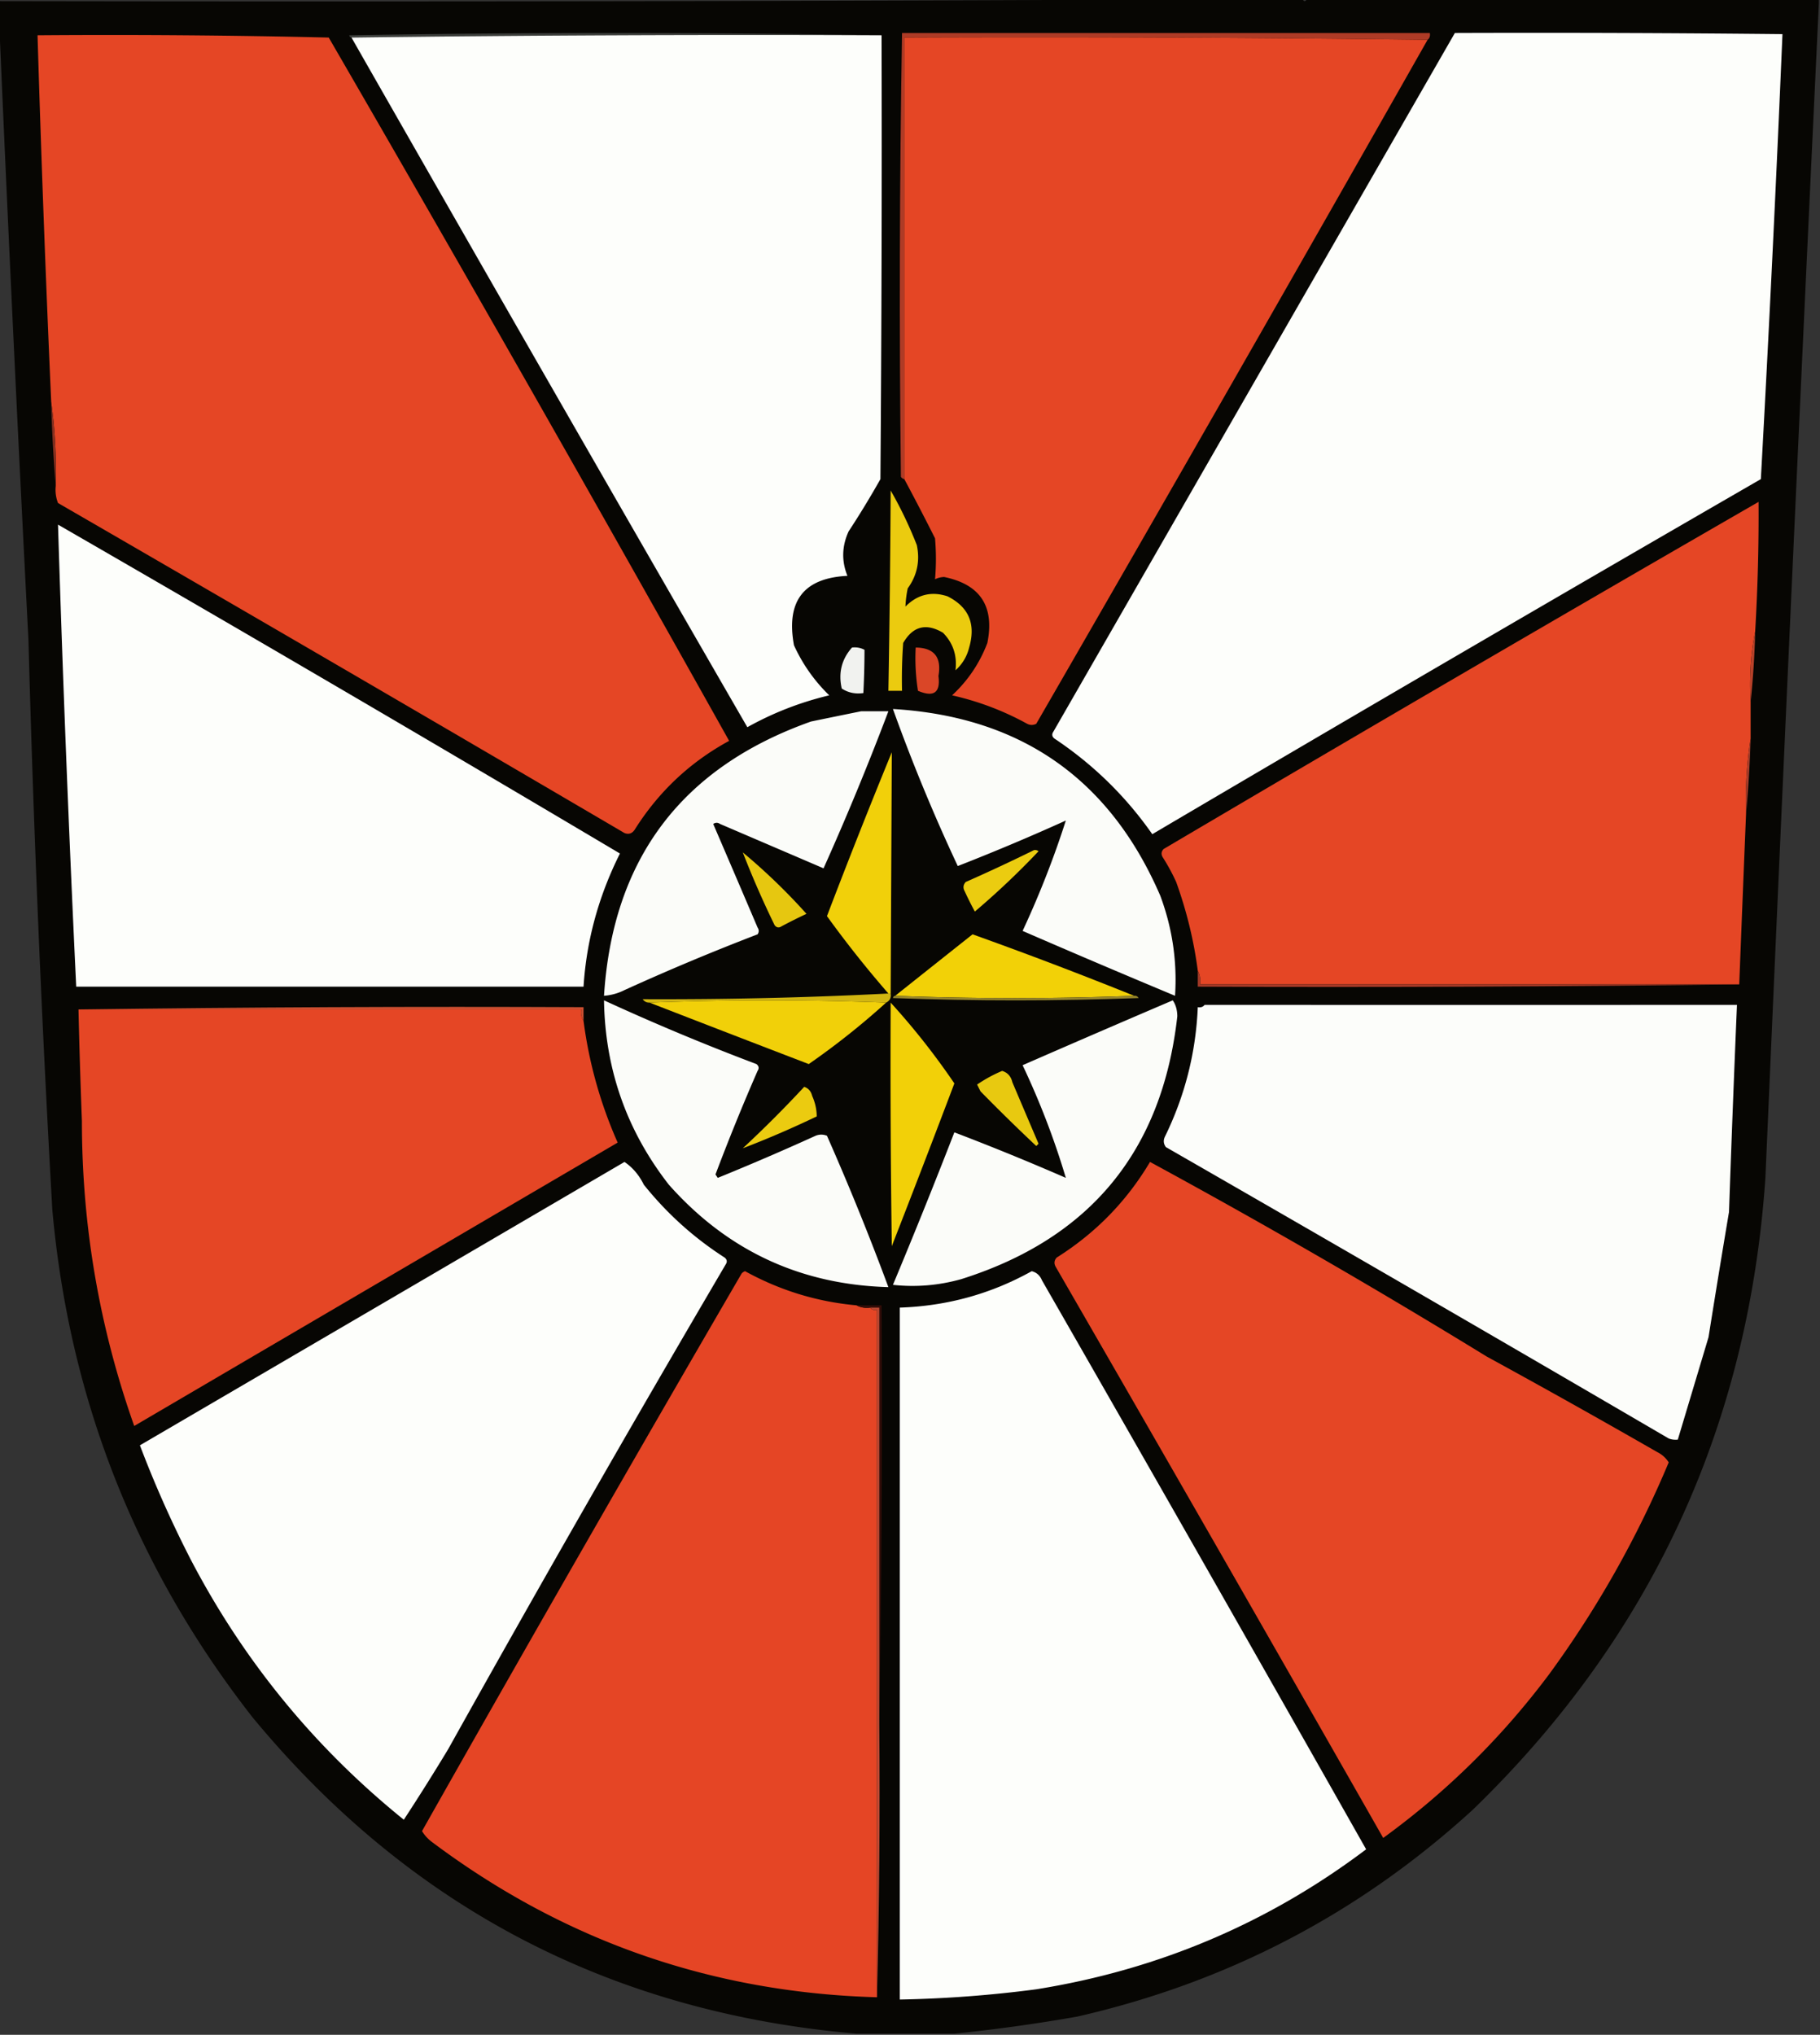 <svg xmlns="http://www.w3.org/2000/svg" width="800" height="894" style="shape-rendering:geometricPrecision;text-rendering:geometricPrecision;image-rendering:optimizeQuality;fill-rule:evenodd;clip-rule:evenodd"><rect width="100%" height="100%" fill="#333333" stroke="none"/><path style="opacity:1" fill="#070603" d="M570.5-.5h2c.667 1.333 1.333 1.333 2 0h225v2a126701.586 126701.586 0 0 0-23.5 516c-7.498 109.288-50.331 201.788-128.5 277.5-49.766 45.554-107.766 75.888-174 91a754.01 754.01 0 0 1-54 7.5h-43c-108.118-9.305-196.618-55.638-265.5-139-51.205-65.453-80.538-139.786-88-223A8402.672 8402.672 0 0 1 12.5 281 30827.165 30827.165 0 0 1-.5 6.5v-6c190.501.333 380.834 0 571-1z"/><path style="opacity:1" fill="#3c3e3b" d="M387.5 15.5c-77.835-.333-155.502 0-233 1-.543-.06-.876-.393-1-1a6852.357 6852.357 0 0 1 234 0z"/><path style="opacity:1" fill="#fdfefb" d="M639.5 14.5c48.001-.167 96.001 0 144 .5a15149.903 15149.903 0 0 1-9.5 195.5 36146.168 36146.168 0 0 0-267.5 156c-11.682-16.682-26.016-30.682-43-42-1.083-.865-1.249-1.865-.5-3a2370656.368 2370656.368 0 0 0 176.5-307zM387.5 15.5c.167 65 0 130.001-.5 195a401.586 401.586 0 0 1-14 23c-2.962 6.518-3.128 13.018-.5 19.5-19.232.936-27.065 11.103-23.5 30.5 3.776 8.282 8.943 15.615 15.5 22-12.703 3.025-24.703 7.691-36 14a67354.113 67354.113 0 0 1-174-303c77.498-1 155.165-1.333 233-1z"/><path style="opacity:1" fill="#ae3b26" d="M627.5 17.5c-76.498-1-153.165-1.333-230-1v194c-.617-.111-1.117-.444-1.5-1-.77-65.006-.603-130.006.5-195h232c.237 1.291-.096 2.291-1 3z"/><path style="opacity:1" fill="#e54625" d="M24.5 213.5c.34-12.542-.326-24.875-2-37a11159.872 11159.872 0 0 1-6-161c42.672-.333 85.339 0 128 1a23649.853 23649.853 0 0 1 176 309c-17.164 9.327-30.997 22.327-41.5 39-1.133 1.711-2.633 2.211-4.5 1.5a45409.25 45409.25 0 0 0-249-145c-.935-2.381-1.268-4.881-1-7.5zM627.5 17.5a45063.145 45063.145 0 0 1-172 300.5c-1.333.667-2.667.667-4 0-10.38-5.715-21.38-9.881-33-12.5 6.959-6.459 12.126-14.126 15.5-23 3.239-16.073-3.095-25.74-19-29a9.839 9.839 0 0 0-4 1c.526-5.948.526-11.948 0-18a1155.25 1155.25 0 0 0-13.5-26v-194c76.835-.333 153.502 0 230 1z"/><path style="opacity:1" fill="#863020" d="M22.5 176.5c1.674 12.125 2.34 24.458 2 37a627.662 627.662 0 0 1-2-37z"/><path style="opacity:1" fill="#e54625" d="M771.5 277.5c-1.975 9.946-2.642 20.279-2 31v16c-1.703 10.784-2.37 21.784-2 33a33466.923 33466.923 0 0 0-3 75h-237c.295-2.235-.039-4.235-1-6-1.724-13.233-4.891-26.233-9.5-39a87.45 87.45 0 0 0-6-11c-.684-1.284-.517-2.451.5-3.5A29905.513 29905.513 0 0 1 773 220.5a869.914 869.914 0 0 1-1.5 57z"/><path style="opacity:1" fill="#ebcb0f" d="M391.5 215.5c4.373 7.6 8.207 15.6 11.5 24 1.462 6.968.129 13.301-4 19a48.023 48.023 0 0 0-1 8c5.299-5.324 11.466-6.824 18.5-4.5 9.352 4.687 12.518 12.187 9.5 22.5-.962 3.92-2.962 7.253-6 10 .768-6.498-1.065-11.998-5.5-16.5-7.399-4.376-13.233-2.876-17.5 4.5-.5 6.992-.666 13.992-.5 21h-6c.507-29.246.841-58.579 1-88z"/><path style="opacity:1" fill="#fdfefb" d="M25.5 230.5a22865.298 22865.298 0 0 1 247 144.5c-9.382 18.723-14.715 38.223-16 58.5h-223c-3.233-67.65-5.9-135.316-8-203z"/><path style="opacity:1" fill="#b84129" d="M771.5 277.5a379.343 379.343 0 0 1-2 31c-.642-10.721.025-21.054 2-31z"/><path style="opacity:1" fill="#f1f2ef" d="M374.5 284.5c1.967-.239 3.801.094 5.5 1a392.194 392.194 0 0 1-.5 19c-3.53.511-6.696-.156-9.5-2-1.559-6.852-.059-12.852 4.5-18z"/><path style="opacity:1" fill="#da4627" d="M402.5 284.5c8.127.093 11.461 4.259 10 12.5.966 7.306-2.034 9.472-9 6.5a91.123 91.123 0 0 1-1-19z"/><path style="opacity:1" fill="#fbfcf9" d="M378.5 312.5h12a1248.547 1248.547 0 0 1-28.5 69L316.5 362c-1-.667-2-.667-3 0a16074.458 16074.458 0 0 1 19.5 45.5c.667 1 .667 2 0 3a1044.475 1044.475 0 0 0-58.5 24.5 23.91 23.91 0 0 1-9 2.5c3.843-60.191 34.176-100.358 91-120.5 7.47-1.54 14.803-3.04 22-4.5zM392.5 311.5c56.128 3.331 95.295 30.664 117.5 82 5.319 14.241 7.485 28.908 6.5 44a5084.666 5084.666 0 0 1-67-28.5c7.449-16.011 13.782-32.178 19-48.5a977.485 977.485 0 0 1-47.5 20 796.552 796.552 0 0 1-28.5-69z"/><path style="opacity:1" fill="#a73c29" d="M769.5 324.5a540.068 540.068 0 0 1-2 33c-.37-11.216.297-22.216 2-33z"/><path style="opacity:1" fill="#f1d00a" d="M391.5 436.5h-1a476.789 476.789 0 0 1-27-34 3092.758 3092.758 0 0 1 28.5-72l-.5 106z"/><path style="opacity:1" fill="#ebcc10" d="M454.5 373.5a2.428 2.428 0 0 1 2 .5 349.1 349.1 0 0 1-28 26.5 159.928 159.928 0 0 1-4.5-9c-.781-1.444-.614-2.777.5-4a805.103 805.103 0 0 0 30-14z"/><path style="opacity:1" fill="#e6c710" d="M326.5 374.5a267.28 267.28 0 0 1 28 27 239.392 239.392 0 0 0-11 5.5c-1.135.749-2.135.583-3-.5a419.31 419.31 0 0 1-14-32z"/><path style="opacity:1" fill="#f2d107" d="M498.5 437.5c-35 1.333-70 1.333-105 0a24732.608 24732.608 0 0 1 34-27 1911.93 1911.93 0 0 1 71 27z"/><path style="opacity:1" fill="#a63927" d="M526.5 426.5c.961 1.765 1.295 3.765 1 6h237c-79.165.999-158.498 1.333-238 1v-7z"/><path style="opacity:1" fill="#d2b611" d="M390.5 436.5h1c.271 1.88-.396 3.213-2 4a1352.838 1352.838 0 0 0-104 0c-1.256.039-2.256-.461-3-1.5 36.347.162 72.347-.672 108-2.5z"/><path style="opacity:1" fill="#97862a" d="M393.5 437.5c35 1.333 70 1.333 105 0 .876-.131 1.543.202 2 1-36 1.333-72 1.333-108 0 .124-.607.457-.94 1-1z"/><path style="opacity:1" fill="#f1d009" d="M285.5 440.5a1352.838 1352.838 0 0 1 104 0 334.957 334.957 0 0 1-34 27 20249.568 20249.568 0 0 1-70-27z"/><path style="opacity:1" fill="#fbfcf9" d="M515.5 439.5c1.305 1.897 1.971 4.231 2 7-6.634 59.13-38.3 97.63-95 115.5-9.876 2.77-19.876 3.603-30 2.5a2853.149 2853.149 0 0 0 27-67 1129.067 1129.067 0 0 1 49 20c-4.999-16.803-11.332-33.303-19-49.5a8616.845 8616.845 0 0 1 66-28.5zM265.5 439.5a1026.437 1026.437 0 0 0 67 28c1.083.865 1.249 1.865.5 3a961.644 961.644 0 0 0-18.5 45.5l1 1.5a1160.288 1160.288 0 0 0 43-18.5c1.667-.667 3.333-.667 5 0a1172.347 1172.347 0 0 1 27 66.5c-38.651-1.075-70.818-16.075-96.5-45-18.534-23.766-28.034-50.766-28.5-81z"/><path style="opacity:1" fill="#fcfdfa" d="M529.5 441.5c77.822.01 155.822.01 234 0a11906.599 11906.599 0 0 0-3.5 91 6176.511 6176.511 0 0 0-9 55l-13.5 45a8.43 8.43 0 0 1-4-.5 35183.956 35183.956 0 0 0-221-128c-1.054-1.388-1.22-2.888-.5-4.5 8.819-17.961 13.652-36.961 14.5-57 1.291.237 2.291-.096 3-1z"/><path style="opacity:1" fill="#cd4f31" d="M34.5 443.5c73.831-.999 147.831-1.333 222-1v6c-.951-1.419-1.284-3.085-1-5h-221z"/><path style="opacity:1" fill="#e54625" d="M34.5 443.5h221c-.284 1.915.049 3.581 1 5 2.405 18.504 7.405 36.338 15 53.5A671286.52 671286.52 0 0 0 59 626.5c-15.327-43.246-22.994-87.913-23-134a3169.223 3169.223 0 0 1-1.5-49z"/><path style="opacity:1" fill="#f2d008" d="M391.5 440.5a316.852 316.852 0 0 1 28 35.5 7086.193 7086.193 0 0 1-27.5 71.5c-.5-35.665-.667-71.332-.5-107z"/><path style="opacity:1" fill="#e8c910" d="M440.5 470.5c2.388.719 3.888 2.385 4.5 5 3.816 8.97 7.649 17.97 11.5 27l-1 1a834.735 834.735 0 0 1-24.5-24l-1.5-3a62.16 62.16 0 0 1 11-6z"/><path style="opacity:1" fill="#ebcb10" d="M353.5 477.5c1.835.622 3.002 1.956 3.5 4 1.318 2.93 1.985 5.93 2 9-10.897 5.216-21.73 9.883-32.5 14a516.173 516.173 0 0 0 27-27z"/><path style="opacity:1" fill="#fdfefb" d="M274.5 510.5c3.589 2.443 6.422 5.776 8.5 10 10.14 12.645 21.974 23.312 35.5 32 1.083.865 1.249 1.865.5 3a11143.162 11143.162 0 0 0-122 213 1012.637 1012.637 0 0 1-19.5 31c-39.084-31.577-70.251-69.577-93.5-114A486.05 486.05 0 0 1 61.5 635a447227.686 447227.686 0 0 0 213-124.5z"/><path style="opacity:1" fill="#e54625" d="M505.5 510.5a3241.35 3241.35 0 0 1 148 85.5 4060.206 4060.206 0 0 1 75 42 12.375 12.375 0 0 1 5 4.5c-13.894 33.131-31.394 64.131-52.5 93-20.731 27.731-45.064 51.731-73 72a47773.176 47773.176 0 0 0-144-251c-.781-1.444-.614-2.777.5-4 17.09-10.756 30.757-24.756 41-42z"/><path style="opacity:1" fill="#fdfefb" d="M453.5 558.5c2.124.531 3.624 1.865 4.5 4a46532.889 46532.889 0 0 1 142.5 250c-42.979 32.405-91.312 52.905-145 61.5a535.41 535.41 0 0 1-60 4.5v-304c20.757-.686 40.09-6.019 58-16z"/><path style="opacity:1" fill="#e54525" d="M376.5 573.5c1.765.961 3.765 1.295 6 1 .709.904 1.709 1.237 3 1v302c-72.631-2.043-137.965-24.877-196-68.5a17.303 17.303 0 0 1-4-4.5 22413.327 22413.327 0 0 1 140.5-245 3.647 3.647 0 0 1 1.5-1c15.336 8.447 31.669 13.447 49 15z"/><path style="opacity:1" fill="#330d08" d="M376.5 573.5h11a8467.762 8467.762 0 0 1-1 184v-183h-4c-2.235.295-4.235-.039-6-1z"/><path style="opacity:1" fill="#bd4832" d="M382.5 574.5h4v183c.332 40.17-.001 80.17-1 120v-302c-1.291.237-2.291-.096-3-1z"/></svg>